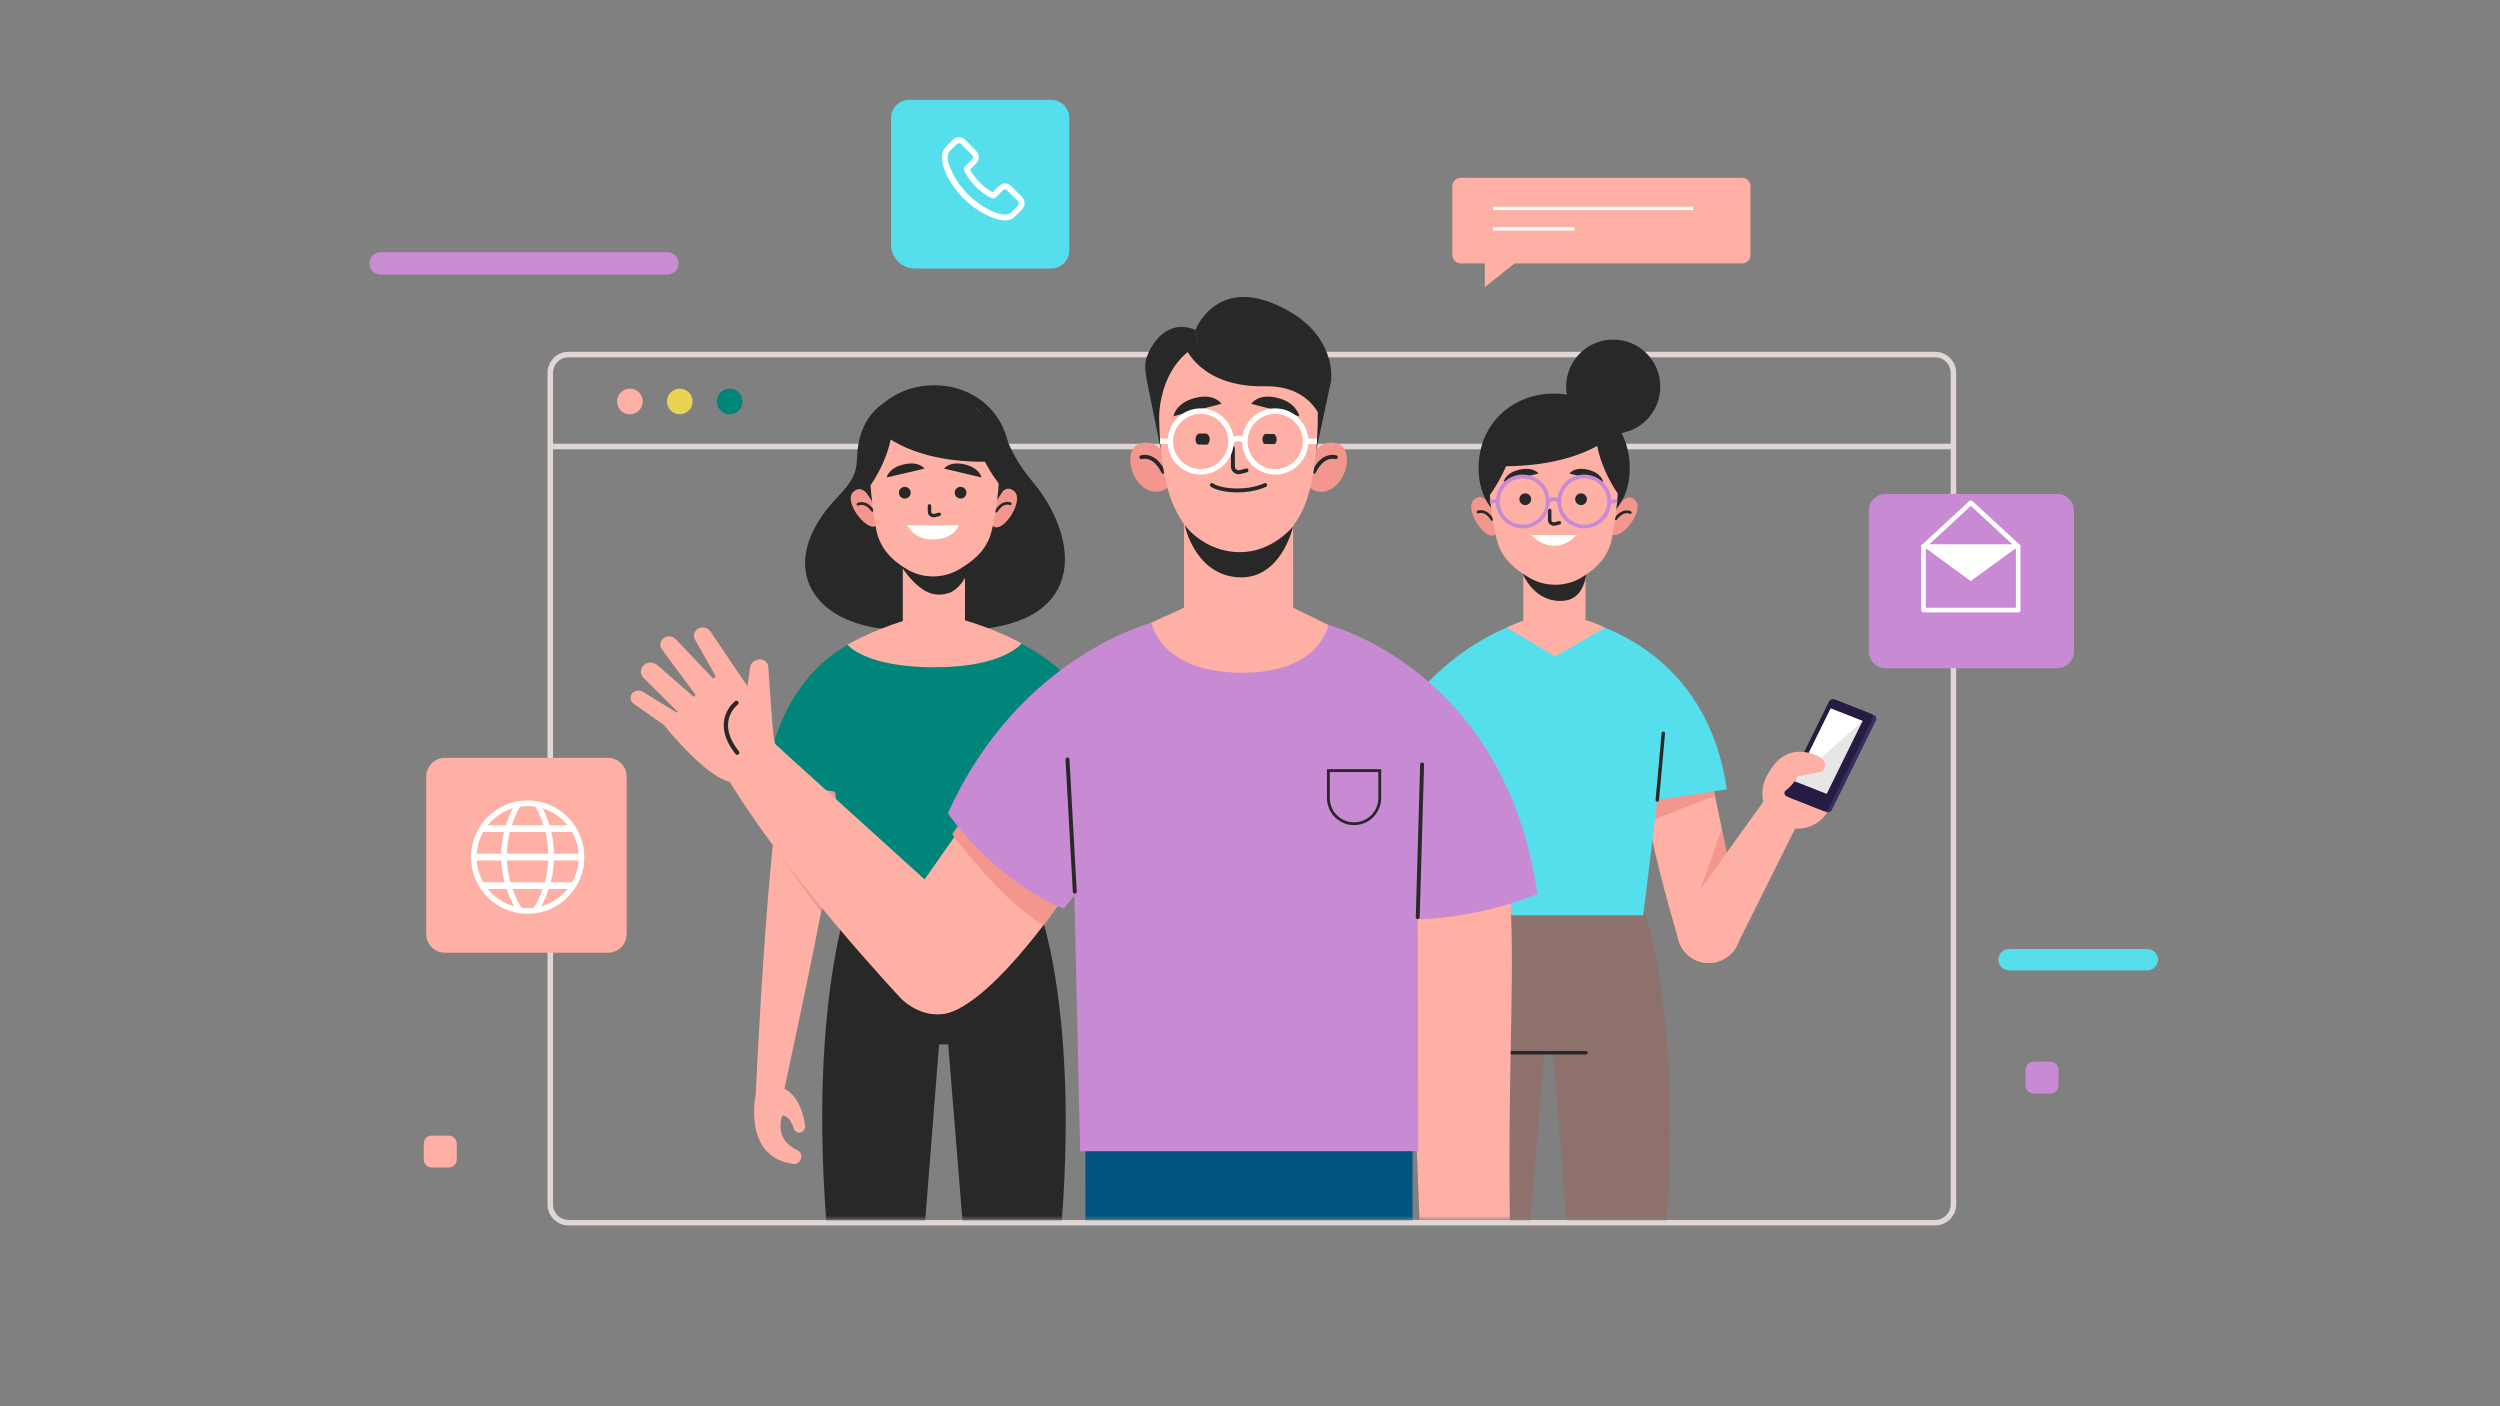 <svg xmlns="http://www.w3.org/2000/svg" viewBox="0 0 1920 1080" width="1920" height="1080" preserveAspectRatio="xMidYMid meet" style="width: 100%; height: 100%; transform: translate3d(0px, 0px, 0px); content-visibility: visible;"><rect x="0" y="0" width="1920" height="1080" fill="#808080" stroke="none"/><defs><clipPath id="__lottie_element_2"><rect width="1920" height="1080" x="0" y="0"/></clipPath><clipPath id="__lottie_element_4"><path d="M0,0 L750,0 L750,500 L0,500z"/></clipPath><mask id="__lottie_element_10" mask-type="alpha"><g transform="matrix(1,0,0,1,375,245.563)" opacity="1" style="display: block;"><g opacity="1" transform="matrix(1,0,0,1,2,-9)"><path fill="rgb(255,177,165)" fill-opacity="1" d=" M255,-197 C255,-197 255,197 255,197 C255,197 -255,197 -255,197 C-255,197 -255,-197 -255,-197 C-255,-197 255,-197 255,-197z"/></g></g></mask><clipPath id="__lottie_element_14"><path d="M0,0 L750,0 L750,500 L0,500z"/></clipPath><clipPath id="__lottie_element_18"><path fill="#ffffff" clip-rule="nonzero" d=" M-2.683,-5.737 C-2.683,-5.737 -2.626,0.988 -2.626,0.988 C-2.626,0.988 7.772,1.101 7.772,1.101 C7.772,1.101 7.828,-4.885 7.828,-4.885 C7.828,-4.885 -2.683,-5.737 -2.683,-5.737" fill-opacity="1"/><path fill="#ffffff" clip-rule="nonzero" d=" M-4.217,4.176 C-4.217,4.176 -2.626,9.49 -2.626,9.49 C-2.626,9.49 7.772,9.604 7.772,9.604 C7.772,9.604 9.192,4.404 9.192,4.404 C9.192,4.404 -4.217,4.176 -4.217,4.176" fill-opacity="1"/></clipPath><clipPath id="__lottie_element_24"><path fill="#ffffff" clip-rule="nonzero" d=" M-4.258,-7.328 C-4.258,-7.328 -3.633,0.897 -3.633,0.897 C-3.633,0.897 9.833,0.897 9.833,0.897 C9.833,0.897 10.173,-7.158 10.173,-7.158 C10.173,-7.158 -4.258,-7.328 -4.258,-7.328" fill-opacity="1"/><path fill="#ffffff" clip-rule="nonzero" d=" M-4.258,4.399 C-4.258,4.399 -3.633,11.422 -3.633,11.422 C-3.633,11.422 9.833,11.422 9.833,11.422 C9.833,11.422 10.173,4.569 10.173,4.569 C10.173,4.569 -4.258,4.399 -4.258,4.399" fill-opacity="1"/></clipPath><clipPath id="__lottie_element_54"><path fill="#ffffff" clip-rule="nonzero" d=" M-1.745,-5.664 C-1.745,-5.664 -1.859,-1.005 -1.859,-1.005 C-1.859,-1.005 6.323,-0.892 6.323,-0.892 C6.323,-0.892 5.698,-4.699 5.698,-4.699 C5.698,-4.699 -1.745,-5.664 -1.745,-5.664" fill-opacity="1"/><path fill="#ffffff" clip-rule="nonzero" d=" M-3.336,5.301 C-3.336,5.301 -1.518,9.222 -1.518,9.222 C-1.518,9.222 6.664,9.336 6.664,9.336 C6.664,9.336 8.085,5.301 8.085,5.301 C8.085,5.301 -3.336,5.301 -3.336,5.301" fill-opacity="1"/></clipPath><clipPath id="__lottie_element_60"><path fill="#ffffff" clip-rule="nonzero" d=" M-1.596,-3.903 C-1.596,-3.903 -1.71,-1.147 -1.71,-1.147 C-1.71,-1.147 6.643,-1.119 6.643,-1.119 C6.643,-1.119 6.131,-3.022 6.131,-3.022 C6.131,-3.022 -1.596,-3.903 -1.596,-3.903" fill-opacity="1"/><path fill="#ffffff" clip-rule="nonzero" d=" M-2.903,5.358 C-2.903,5.358 -1.482,7.943 -1.482,7.943 C-1.482,7.943 6.87,7.972 6.87,7.972 C6.87,7.972 7.268,5.358 7.268,5.358 C7.268,5.358 -2.903,5.358 -2.903,5.358" fill-opacity="1"/></clipPath><clipPath id="__lottie_element_93"><path fill="#ffffff" clip-rule="nonzero" d=" M-1.745,-5.664 C-1.745,-5.664 -1.859,-1.005 -1.859,-1.005 C-1.859,-1.005 6.323,-0.892 6.323,-0.892 C6.323,-0.892 5.698,-4.699 5.698,-4.699 C5.698,-4.699 -1.745,-5.664 -1.745,-5.664" fill-opacity="1"/><path fill="#ffffff" clip-rule="nonzero" d=" M-3.336,5.301 C-3.336,5.301 -1.518,9.222 -1.518,9.222 C-1.518,9.222 6.664,9.336 6.664,9.336 C6.664,9.336 8.085,5.301 8.085,5.301 C8.085,5.301 -3.336,5.301 -3.336,5.301" fill-opacity="1"/></clipPath><clipPath id="__lottie_element_99"><path fill="#ffffff" clip-rule="nonzero" d=" M-1.596,-3.903 C-1.596,-3.903 -1.71,-1.147 -1.71,-1.147 C-1.71,-1.147 6.643,-1.119 6.643,-1.119 C6.643,-1.119 6.131,-3.022 6.131,-3.022 C6.131,-3.022 -1.596,-3.903 -1.596,-3.903" fill-opacity="1"/><path fill="#ffffff" clip-rule="nonzero" d=" M-2.903,5.358 C-2.903,5.358 -1.482,7.943 -1.482,7.943 C-1.482,7.943 6.87,7.972 6.87,7.972 C6.87,7.972 7.268,5.358 7.268,5.358 C7.268,5.358 -2.903,5.358 -2.903,5.358" fill-opacity="1"/></clipPath><mask id="__lottie_element_125" mask-type="alpha"><g transform="matrix(1,0,0,1,93.764,280.634)" opacity="1" style="display: block;"><path fill="rgb(255,0,0)" fill-opacity="1" d=" M43.33,24.17 C43.33,34.75 34.75,43.33 24.17,43.33 C13.58,43.33 5,34.75 5,24.17 C5,13.58 13.58,5 24.17,5 C34.75,5 43.33,13.58 43.33,24.17z"/><g opacity="1" transform="matrix(1,0,0,1,24.167,24.167)"/></g></mask><mask id="__lottie_element_131" mask-type="alpha"><g transform="matrix(1,0,0,1,93.764,280.634)" opacity="1" style="display: block;"><path fill="rgb(255,0,0)" fill-opacity="1" d=" M43.33,24.17 C43.33,34.75 34.75,43.33 24.17,43.33 C13.58,43.33 5,34.75 5,24.17 C5,13.58 13.58,5 24.17,5 C34.75,5 43.33,13.58 43.33,24.17z"/><g opacity="1" transform="matrix(1,0,0,1,24.167,24.167)"/></g></mask></defs><g clip-path="url(#__lottie_element_2)"><g clip-path="url(#__lottie_element_4)" transform="matrix(2.158,0,0,2.158,150.75,0.5)" opacity="1" style="display: block;"><g transform="matrix(1,0,0,1,51.189,121.024)" opacity="1" style="display: block;"><g opacity="1" transform="matrix(1,0,0,1,0,0)"><path stroke-linecap="butt" stroke-linejoin="miter" fill-opacity="0" stroke-miterlimit="10" stroke="rgb(222,215,212)" stroke-opacity="1" stroke-width="1.968" d=" M74.787,37.655 C74.787,37.655 574.156,37.655 574.156,37.655"/></g><g opacity="1" transform="matrix(1,0,0,1,324.471,159.402)"><path stroke-linecap="butt" stroke-linejoin="miter" fill-opacity="0" stroke-miterlimit="10" stroke="rgb(222,215,212)" stroke-opacity="1" stroke-width="1.968" d=" M243.164,154.482 C243.164,154.482 -243.162,154.482 -243.162,154.482 C-246.764,154.482 -249.684,151.562 -249.684,147.961 C-249.684,147.961 -249.684,-147.962 -249.684,-147.962 C-249.684,-151.563 -246.764,-154.482 -243.162,-154.482 C-243.162,-154.482 243.164,-154.482 243.164,-154.482 C246.766,-154.482 249.685,-151.563 249.685,-147.962 C249.685,-147.962 249.685,147.961 249.685,147.961 C249.685,151.562 246.766,154.482 243.164,154.482z"/></g><g opacity="1" transform="matrix(1,0,0,1,103.13,21.621)"><path fill="rgb(255,176,164)" fill-opacity="1" d=" M4.568,0 C4.568,2.522 2.523,4.568 0,4.568 C-2.523,4.568 -4.568,2.522 -4.568,0 C-4.568,-2.523 -2.523,-4.568 0,-4.568 C2.523,-4.568 4.568,-2.523 4.568,0z"/></g><g opacity="1" transform="matrix(1,0,0,1,120.882,21.621)"><path fill="rgb(234,210,83)" fill-opacity="1" d=" M4.568,0 C4.568,2.522 2.523,4.568 0,4.568 C-2.523,4.568 -4.568,2.522 -4.568,0 C-4.568,-2.523 -2.523,-4.568 0,-4.568 C2.523,-4.568 4.568,-2.523 4.568,0z"/></g><g opacity="1" transform="matrix(1,0,0,1,138.635,21.621)"><path fill="rgb(0,133,122)" fill-opacity="1" d=" M4.568,0 C4.568,2.522 2.523,4.568 0,4.568 C-2.523,4.568 -4.568,2.522 -4.568,0 C-4.568,-2.523 -2.523,-4.568 0,-4.568 C2.523,-4.568 4.568,-2.523 4.568,0z"/></g></g><g transform="matrix(1,0,0,1,594.958,175.3)" opacity="1" style="display: block;"><g opacity="1" transform="matrix(1,0,0,1,36.771,31.267)"><path fill="rgb(200,138,210)" fill-opacity="1" d=" M-30.5,31.017 C-30.5,31.017 30.498,31.017 30.498,31.017 C33.824,31.017 36.521,28.321 36.521,24.996 C36.521,24.996 36.521,-24.996 36.521,-24.996 C36.521,-28.321 33.824,-31.017 30.498,-31.017 C30.498,-31.017 -30.5,-31.017 -30.5,-31.017 C-33.825,-31.017 -36.521,-28.321 -36.521,-24.996 C-36.521,-24.996 -36.521,24.996 -36.521,24.996 C-36.521,28.321 -33.825,31.017 -30.5,31.017z"/></g></g><g transform="matrix(1,0,0,1,610.566,190.159)" opacity="1" style="display: block;"><g opacity="1" transform="matrix(1,0,0,1,20.971,15.42)"><path stroke-linecap="round" stroke-linejoin="round" fill-opacity="0" stroke="rgb(255,255,255)" stroke-opacity="1" stroke-width="1.647" d=" M16.854,11.302 C16.854,11.302 -11.698,11.302 -11.698,11.302 C-11.698,11.302 -16.854,11.302 -16.854,11.302 C-16.854,11.302 -16.854,-11.302 -16.854,-11.302 C-16.854,-11.302 16.854,-11.302 16.854,-11.302 C16.854,-11.302 16.854,-5.651 16.854,-5.651 C16.854,-5.651 16.854,11.302 16.854,11.302z"/></g><g opacity="1" transform="matrix(1,0,0,1,20.971,10.759)"><path fill="rgb(255,255,255)" fill-opacity="1" d=" M-16.853,-6.641 C-16.853,-6.641 -0.05,5.641 -0.05,5.641 C-0.05,5.641 16.853,-6.641 16.853,-6.641"/></g><g opacity="1" transform="matrix(1,0,0,1,20.971,10.759)"><path stroke-linecap="round" stroke-linejoin="round" fill-opacity="0" stroke="rgb(255,255,255)" stroke-opacity="1" stroke-width="1.647" d=" M-16.853,-6.641 C-16.853,-6.641 -0.001,-22.234 -0.001,-22.234 C-0.001,-22.234 16.853,-6.641 16.853,-6.641"/></g></g><g transform="matrix(1,0,0,1,81.582,269.235)" opacity="1" style="display: block;"><g opacity="1" transform="matrix(1,0,0,1,35.914,34.919)"><path fill="rgb(255,176,164)" fill-opacity="1" d=" M29.024,34.669 C29.024,34.669 -29.025,34.669 -29.025,34.669 C-32.692,34.669 -35.664,31.696 -35.664,28.029 C-35.664,28.029 -35.664,-28.031 -35.664,-28.031 C-35.664,-31.698 -32.692,-34.669 -29.025,-34.669 C-29.025,-34.669 29.024,-34.669 29.024,-34.669 C32.691,-34.669 35.664,-31.698 35.664,-28.031 C35.664,-28.031 35.664,28.029 35.664,28.029 C35.664,31.696 32.691,34.669 29.024,34.669z"/></g></g><g transform="matrix(1,0,0,1,93.764,280.634)" opacity="1" style="display: block;"><g opacity="1" transform="matrix(1,0,0,1,24.167,24.167)"><path stroke-linecap="butt" stroke-linejoin="miter" fill-opacity="0" stroke-miterlimit="10" stroke="rgb(255,255,255)" stroke-opacity="1" stroke-width="2" d=" M19.167,-0.001 C19.167,10.585 10.586,19.167 0,19.167 C-10.586,19.167 -19.167,10.585 -19.167,-0.001 C-19.167,-10.586 -10.586,-19.167 0,-19.167 C10.586,-19.167 19.167,-10.586 19.167,-0.001z"/></g><g opacity="1" transform="matrix(1,0,0,1,0,0)"><path stroke-linecap="butt" stroke-linejoin="miter" fill-opacity="0" stroke-miterlimit="10" stroke="rgb(255,255,255)" stroke-opacity="1" stroke-width="2.4" d=" M7.983,14.009 C7.983,14.009 40.424,14.009 40.424,14.009"/></g><g opacity="1" transform="matrix(1,0,0,1,0,0)"><path stroke-linecap="butt" stroke-linejoin="miter" fill-opacity="0" stroke-miterlimit="10" stroke="rgb(255,255,255)" stroke-opacity="1" stroke-width="2.4" d=" M5,24.167 C5,24.167 43.142,24.167 43.142,24.167"/></g><g opacity="1" transform="matrix(1,0,0,1,0,0)"><path stroke-linecap="butt" stroke-linejoin="miter" fill-opacity="0" stroke-miterlimit="10" stroke="rgb(255,255,255)" stroke-opacity="1" stroke-width="2.4" d=" M7.912,34.326 C7.912,34.326 40.42,34.326 40.42,34.326"/></g></g><g mask="url(#__lottie_element_131)" style="display: block;"><g transform="matrix(1,0,0,1,131.036,280.919)" opacity="1"><g opacity="1" transform="matrix(1,0,0,1,180,0)"><g opacity="1" transform="matrix(1,0,0,1,9.58,24.025)"><path stroke-linecap="butt" stroke-linejoin="miter" fill-opacity="0" stroke-miterlimit="10" stroke="rgb(255,255,255)" stroke-opacity="1" stroke-width="2" d=" M4.013,-19.025 C-1.139,-10.301 -4.58,3.735 4.58,19.025"/></g></g><g opacity="1" transform="matrix(1,0,0,1,150,0)"><g opacity="1" transform="matrix(1,0,0,1,9.58,24.025)"><path stroke-linecap="butt" stroke-linejoin="miter" fill-opacity="0" stroke-miterlimit="10" stroke="rgb(255,255,255)" stroke-opacity="1" stroke-width="2" d=" M4.013,-19.025 C-1.139,-10.301 -4.58,3.735 4.58,19.025"/></g></g><g opacity="1" transform="matrix(1,0,0,1,120,0)"><g opacity="1" transform="matrix(1,0,0,1,9.58,24.025)"><path stroke-linecap="butt" stroke-linejoin="miter" fill-opacity="0" stroke-miterlimit="10" stroke="rgb(255,255,255)" stroke-opacity="1" stroke-width="2" d=" M4.013,-19.025 C-1.139,-10.301 -4.58,3.735 4.58,19.025"/></g></g><g opacity="1" transform="matrix(1,0,0,1,90,0)"><g opacity="1" transform="matrix(1,0,0,1,9.58,24.025)"><path stroke-linecap="butt" stroke-linejoin="miter" fill-opacity="0" stroke-miterlimit="10" stroke="rgb(255,255,255)" stroke-opacity="1" stroke-width="2" d=" M4.013,-19.025 C-1.139,-10.301 -4.58,3.735 4.58,19.025"/></g></g><g opacity="1" transform="matrix(1,0,0,1,60,0)"><g opacity="1" transform="matrix(1,0,0,1,9.58,24.025)"><path stroke-linecap="butt" stroke-linejoin="miter" fill-opacity="0" stroke-miterlimit="10" stroke="rgb(255,255,255)" stroke-opacity="1" stroke-width="2" d=" M4.013,-19.025 C-1.139,-10.301 -4.58,3.735 4.58,19.025"/></g></g><g opacity="1" transform="matrix(1,0,0,1,30,0)"><g opacity="1" transform="matrix(1,0,0,1,9.58,24.025)"><path stroke-linecap="butt" stroke-linejoin="miter" fill-opacity="0" stroke-miterlimit="10" stroke="rgb(255,255,255)" stroke-opacity="1" stroke-width="2" d=" M4.013,-19.025 C-1.139,-10.301 -4.58,3.735 4.58,19.025"/></g></g><g opacity="1" transform="matrix(1,0,0,1,0,0)"><g opacity="1" transform="matrix(1,0,0,1,9.58,24.025)"><path stroke-linecap="butt" stroke-linejoin="miter" fill-opacity="0" stroke-miterlimit="10" stroke="rgb(255,255,255)" stroke-opacity="1" stroke-width="2" d=" M4.013,-19.025 C-1.139,-10.301 -4.58,3.735 4.58,19.025"/></g></g><g opacity="1" transform="matrix(1,0,0,1,0,0)"><g opacity="1" transform="matrix(1,0,0,1,9.58,24.025)"><path stroke-linecap="butt" stroke-linejoin="miter" fill-opacity="0" stroke-miterlimit="10" stroke="rgb(255,255,255)" stroke-opacity="1" stroke-width="2" d=" M4.013,-19.025 C-1.139,-10.301 -4.58,3.735 4.58,19.025"/></g></g><g opacity="1" transform="matrix(1,0,0,1,-30,0)"><g opacity="1" transform="matrix(1,0,0,1,9.58,24.025)"><path stroke-linecap="butt" stroke-linejoin="miter" fill-opacity="0" stroke-miterlimit="10" stroke="rgb(255,255,255)" stroke-opacity="1" stroke-width="2" d=" M4.013,-19.025 C-1.139,-10.301 -4.58,3.735 4.58,19.025"/></g></g><g opacity="1" transform="matrix(1,0,0,1,-60,0)"><g opacity="1" transform="matrix(1,0,0,1,9.58,24.025)"><path stroke-linecap="butt" stroke-linejoin="miter" fill-opacity="0" stroke-miterlimit="10" stroke="rgb(255,255,255)" stroke-opacity="1" stroke-width="2" d=" M4.013,-19.025 C-1.139,-10.301 -4.58,3.735 4.58,19.025"/></g></g></g></g><g mask="url(#__lottie_element_125)" style="display: block;"><g transform="matrix(1,0,0,0.99,145.896,281.155)" opacity="1"><g opacity="1" transform="matrix(1,0,0,1,180,0)"><g opacity="1" transform="matrix(1,0,0,1,9.034,23.91)"><path stroke-linecap="butt" stroke-linejoin="miter" fill-opacity="0" stroke-miterlimit="10" stroke="rgb(255,255,255)" stroke-opacity="1" stroke-width="2" d=" M-3.51,-18.911 C2.159,-9.062 4.033,5.457 -4.034,18.911"/></g></g><g opacity="1" transform="matrix(1,0,0,1,150,0)"><g opacity="1" transform="matrix(1,0,0,1,9.034,23.91)"><path stroke-linecap="butt" stroke-linejoin="miter" fill-opacity="0" stroke-miterlimit="10" stroke="rgb(255,255,255)" stroke-opacity="1" stroke-width="2" d=" M-3.51,-18.911 C2.159,-9.062 4.033,5.457 -4.034,18.911"/></g></g><g opacity="1" transform="matrix(1,0,0,1,120,0)"><g opacity="1" transform="matrix(1,0,0,1,9.034,23.91)"><path stroke-linecap="butt" stroke-linejoin="miter" fill-opacity="0" stroke-miterlimit="10" stroke="rgb(255,255,255)" stroke-opacity="1" stroke-width="2" d=" M-3.51,-18.911 C2.159,-9.062 4.033,5.457 -4.034,18.911"/></g></g><g opacity="1" transform="matrix(1,0,0,1,90,0)"><g opacity="1" transform="matrix(1,0,0,1,9.034,23.91)"><path stroke-linecap="butt" stroke-linejoin="miter" fill-opacity="0" stroke-miterlimit="10" stroke="rgb(255,255,255)" stroke-opacity="1" stroke-width="2" d=" M-3.51,-18.911 C2.159,-9.062 4.033,5.457 -4.034,18.911"/></g></g><g opacity="1" transform="matrix(1,0,0,1,60,0)"><g opacity="1" transform="matrix(1,0,0,1,9.034,23.91)"><path stroke-linecap="butt" stroke-linejoin="miter" fill-opacity="0" stroke-miterlimit="10" stroke="rgb(255,255,255)" stroke-opacity="1" stroke-width="2" d=" M-3.51,-18.911 C2.159,-9.062 4.033,5.457 -4.034,18.911"/></g></g><g opacity="1" transform="matrix(1,0,0,1,30,0)"><g opacity="1" transform="matrix(1,0,0,1,9.034,23.91)"><path stroke-linecap="butt" stroke-linejoin="miter" fill-opacity="0" stroke-miterlimit="10" stroke="rgb(255,255,255)" stroke-opacity="1" stroke-width="2" d=" M-3.51,-18.911 C2.159,-9.062 4.033,5.457 -4.034,18.911"/></g></g><g opacity="1" transform="matrix(1,0,0,1,0,0)"><g opacity="1" transform="matrix(1,0,0,1,9.034,23.91)"><path stroke-linecap="butt" stroke-linejoin="miter" fill-opacity="0" stroke-miterlimit="10" stroke="rgb(255,255,255)" stroke-opacity="1" stroke-width="2" d=" M-3.51,-18.911 C2.159,-9.062 4.033,5.457 -4.034,18.911"/></g></g><g opacity="1" transform="matrix(1,0,0,1,0,0)"><g opacity="1" transform="matrix(1,0,0,1,9.034,23.91)"><path stroke-linecap="butt" stroke-linejoin="miter" fill-opacity="0" stroke-miterlimit="10" stroke="rgb(255,255,255)" stroke-opacity="1" stroke-width="2" d=" M-3.51,-18.911 C2.159,-9.062 4.033,5.457 -4.034,18.911"/></g></g><g opacity="1" transform="matrix(1,0,0,1,-30,0)"><g opacity="1" transform="matrix(1,0,0,1,9.034,23.91)"><path stroke-linecap="butt" stroke-linejoin="miter" fill-opacity="0" stroke-miterlimit="10" stroke="rgb(255,255,255)" stroke-opacity="1" stroke-width="2" d=" M-3.51,-18.911 C2.159,-9.062 4.033,5.457 -4.034,18.911"/></g></g><g opacity="1" transform="matrix(1,0,0,1,-60,0)"><g opacity="1" transform="matrix(1,0,0,1,9.034,23.91)"><path stroke-linecap="butt" stroke-linejoin="miter" fill-opacity="0" stroke-miterlimit="10" stroke="rgb(255,255,255)" stroke-opacity="1" stroke-width="2" d=" M-3.51,-18.911 C2.159,-9.062 4.033,5.457 -4.034,18.911"/></g></g></g></g><g transform="matrix(1,0,0,1,641.092,337.28)" opacity="1" style="display: block;"><g opacity="1" transform="matrix(1,0,0,1,28.65,4.043)"><path fill="rgb(85,223,236)" fill-opacity="1" d=" M24.608,3.793 C24.608,3.793 -24.607,3.793 -24.607,3.793 C-26.702,3.793 -28.401,2.095 -28.401,0 C-28.401,-2.095 -26.702,-3.793 -24.607,-3.793 C-24.607,-3.793 24.608,-3.793 24.608,-3.793 C26.703,-3.793 28.401,-2.095 28.401,0 C28.401,2.095 26.703,3.793 24.608,3.793z"/></g></g><g transform="matrix(1,0,0,1,650.756,377.377)" opacity="1" style="display: block;"><g opacity="1" transform="matrix(1,0,0,1,6.118,5.933)"><path fill="rgb(200,138,210)" fill-opacity="1" d=" M3.007,5.684 C3.007,5.684 -3.007,5.684 -3.007,5.684 C-4.587,5.684 -5.868,4.402 -5.868,2.822 C-5.868,2.822 -5.868,-2.824 -5.868,-2.824 C-5.868,-4.404 -4.587,-5.684 -3.007,-5.684 C-3.007,-5.684 3.007,-5.684 3.007,-5.684 C4.587,-5.684 5.868,-4.404 5.868,-2.824 C5.868,-2.824 5.868,2.822 5.868,2.822 C5.868,4.402 4.587,5.684 3.007,5.684z"/></g></g><g transform="matrix(1,0,0,1,80.708,403.654)" opacity="1" style="display: block;"><g opacity="1" transform="matrix(1,0,0,1,6.118,5.934)"><path fill="rgb(255,176,164)" fill-opacity="1" d=" M3.007,5.684 C3.007,5.684 -3.007,5.684 -3.007,5.684 C-4.587,5.684 -5.868,4.403 -5.868,2.823 C-5.868,2.823 -5.868,-2.823 -5.868,-2.823 C-5.868,-4.403 -4.587,-5.684 -3.007,-5.684 C-3.007,-5.684 3.007,-5.684 3.007,-5.684 C4.587,-5.684 5.868,-4.403 5.868,-2.823 C5.868,-2.823 5.868,2.823 5.868,2.823 C5.868,4.403 4.587,5.684 3.007,5.684z"/></g></g><g transform="matrix(1,0,0,1,446.762,62.805)" opacity="1" style="display: block;"><g opacity="1" transform="matrix(1,0,0,1,53.304,15.479)"><path fill="rgb(255,176,164)" fill-opacity="1" d=" M50.042,15.229 C50.042,15.229 -50.041,15.229 -50.041,15.229 C-51.705,15.229 -53.054,13.88 -53.054,12.217 C-53.054,12.217 -53.054,-12.219 -53.054,-12.219 C-53.054,-13.882 -51.705,-15.229 -50.041,-15.229 C-50.041,-15.229 50.042,-15.229 50.042,-15.229 C51.706,-15.229 53.054,-13.882 53.054,-12.219 C53.054,-12.219 53.054,12.217 53.054,12.217 C53.054,13.88 51.706,15.229 50.042,15.229z"/></g><g opacity="1" transform="matrix(1,0,0,1,0,0)"><path stroke-linecap="butt" stroke-linejoin="miter" fill-opacity="0" stroke-miterlimit="10" stroke="rgb(255,255,255)" stroke-opacity="1" stroke-width="1.18" d=" M14.703,11.103 C14.703,11.103 85.881,11.103 85.881,11.103"/></g><g opacity="1" transform="matrix(1,0,0,1,0,0)"><path stroke-linecap="butt" stroke-linejoin="miter" fill-opacity="0" stroke-miterlimit="10" stroke="rgb(255,255,255)" stroke-opacity="1" stroke-width="1.18" d=" M14.703,18.408 C14.703,18.408 43.694,18.408 43.694,18.408"/></g><g opacity="1" transform="matrix(1,0,0,1,19.273,33.199)"><path fill="rgb(255,176,164)" fill-opacity="1" d=" M-7.465,-5.936 C-7.465,-5.936 -7.465,5.936 -7.465,5.936 C-7.465,5.936 7.465,-5.936 7.465,-5.936 C7.465,-5.936 -7.465,-5.936 -7.465,-5.936z"/></g></g><g transform="matrix(1,0,0,1,246.997,35.054)" opacity="1" style="display: block;"><g opacity="1" transform="matrix(1,0,0,1,31.963,30.261)"><path fill="rgb(85,223,236)" fill-opacity="1" d=" M25.255,30.011 C25.255,30.011 -23.194,30.011 -23.194,30.011 C-27.9,30.011 -31.714,26.196 -31.714,21.49 C-31.714,21.49 -31.714,-23.552 -31.714,-23.552 C-31.714,-27.119 -28.822,-30.011 -25.255,-30.011 C-25.255,-30.011 25.255,-30.011 25.255,-30.011 C28.822,-30.011 31.714,-27.119 31.714,-23.552 C31.714,-23.552 31.714,23.551 31.714,23.551 C31.714,27.119 28.822,30.011 25.255,30.011z"/></g></g><g transform="matrix(1,0,0,1,265.007,48.35)" opacity="1" style="display: block;"><g opacity="1" transform="matrix(1,0,0,1,15.18,15.051)"><path fill="rgb(255,255,255)" fill-opacity="1" d=" M13.575,6.353 C13.575,6.353 9.964,2.742 9.964,2.742 C9.319,2.032 8.481,1.645 7.643,1.645 C6.804,1.645 5.966,2.031 5.321,2.676 C5.321,2.676 3.256,4.741 3.256,4.741 C3.256,4.741 2.869,4.547 2.869,4.547 C2.612,4.418 2.419,4.354 2.225,4.225 C0.29,2.999 -1.451,1.387 -3.128,-0.677 C-3.902,-1.644 -4.482,-2.547 -4.804,-3.321 C-4.289,-3.772 -3.837,-4.289 -3.386,-4.74 C-3.192,-4.933 -2.999,-5.127 -2.805,-5.32 C-2.096,-6.03 -1.709,-6.868 -1.709,-7.707 C-1.709,-8.545 -2.096,-9.383 -2.805,-10.093 C-2.805,-10.093 -4.611,-11.899 -4.611,-11.899 C-4.804,-12.092 -4.998,-12.287 -5.192,-12.544 C-5.578,-12.932 -6.03,-13.382 -6.417,-13.769 C-7.062,-14.414 -7.9,-14.801 -8.739,-14.801 C-9.577,-14.801 -10.352,-14.479 -11.061,-13.769 C-11.061,-13.769 -13.318,-11.512 -13.318,-11.512 C-14.156,-10.673 -14.672,-9.577 -14.801,-8.352 C-14.93,-6.417 -14.414,-4.611 -13.963,-3.45 C-12.931,-0.483 -11.32,2.161 -8.933,4.999 C-6.031,8.417 -2.613,11.126 1.386,13.061 C2.869,13.77 4.934,14.607 7.192,14.801 C7.192,14.801 7.643,14.801 7.643,14.801 C9.191,14.801 10.48,14.222 11.511,13.125 C11.511,13.125 11.576,13.061 11.576,13.061 C11.899,12.674 12.286,12.287 12.738,11.9 C12.996,11.642 13.317,11.319 13.575,11.061 C14.93,9.643 14.93,7.707 13.575,6.353z M12.093,9.706 C11.835,9.964 11.576,10.223 11.318,10.481 C10.866,10.868 10.48,11.319 10.028,11.77 C9.383,12.415 8.674,12.738 7.706,12.738 C7.706,12.738 7.385,12.738 7.385,12.738 C5.45,12.609 3.644,11.834 2.354,11.189 C-1.322,9.383 -4.548,6.869 -7.256,3.645 C-9.449,1 -10.931,-1.516 -11.964,-4.16 C-12.608,-5.708 -12.867,-6.933 -12.738,-8.158 C-12.674,-8.867 -12.415,-9.512 -11.834,-10.028 C-11.834,-10.028 -9.641,-12.221 -9.641,-12.221 C-9.448,-12.415 -9.126,-12.673 -8.739,-12.673 C-8.352,-12.673 -8.095,-12.479 -7.837,-12.221 C-7.45,-11.834 -7.062,-11.448 -6.675,-11.061 C-6.481,-10.868 -6.289,-10.609 -6.031,-10.416 C-6.031,-10.416 -4.225,-8.609 -4.225,-8.609 C-4.032,-8.416 -3.774,-8.029 -3.774,-7.707 C-3.774,-7.32 -4.032,-6.997 -4.225,-6.804 C-4.225,-6.804 -4.804,-6.223 -4.804,-6.223 C-5.385,-5.643 -5.901,-5.127 -6.417,-4.611 C-6.417,-4.611 -6.481,-4.546 -6.481,-4.546 C-7.126,-3.901 -6.998,-3.321 -6.869,-2.934 C-6.869,-2.934 -6.869,-2.87 -6.869,-2.87 C-6.418,-1.709 -5.707,-0.677 -4.74,0.613 C-2.934,2.871 -1,4.611 1.128,5.965 C1.386,6.159 1.709,6.289 1.968,6.417 C2.225,6.547 2.419,6.611 2.613,6.74 C2.613,6.74 2.676,6.805 2.676,6.805 C3.321,7.127 3.966,6.998 4.482,6.482 C4.482,6.482 6.739,4.225 6.739,4.225 C6.932,4.031 7.256,3.773 7.643,3.773 C7.965,3.773 8.287,4.031 8.48,4.225 C8.48,4.225 12.093,7.836 12.093,7.836 C12.674,8.417 12.674,9.061 12.093,9.706z"/></g></g><g mask="url(#__lottie_element_10)" style="display: block;"><g clip-path="url(#__lottie_element_14)" transform="matrix(1,0,0,1,0,0)" opacity="1"><g transform="matrix(1,0,0,1,194.047,135.535)" opacity="1" style="display: block;"><g opacity="1" transform="matrix(1,0,0,1,72.062,263.852)"><path fill="rgb(40,40,40)" fill-opacity="1" d=" M33.615,-76.842 C33.615,-76.842 2.407,-80.997 2.407,-80.997 C2.407,-80.997 2.692,-84.622 2.692,-84.622 C2.692,-84.622 -33.81,-79.762 -33.81,-79.762 C-33.81,-79.762 -53.732,-26.374 -36.002,84.622 C-36.002,84.622 -10.616,84.622 -10.616,84.622 C-10.616,84.622 -1.766,-27.926 -1.766,-27.926 C-1.766,-27.926 1.479,-27.926 1.479,-27.926 C1.479,-27.926 10.615,84.622 10.615,84.622 C10.615,84.622 36.002,84.622 36.002,84.622 C53.732,-26.374 33.615,-76.842 33.615,-76.842z"/></g><g opacity="1" transform="matrix(1,0,0,1,69.228,46.45)"><path fill="rgb(40,40,40)" fill-opacity="1" d=" M33.96,-11.285 C29.736,-16.254 26.354,-22.051 23.48,-30.186 C20.394,-38.918 10.291,-35.369 10.291,-35.369 C10.291,-35.369 1.872,-46.2 -10.797,-42.427 C-23.466,-38.655 -27.868,-29.639 -28.126,-18.921 C-28.385,-8.203 -36.815,-6.527 -43.307,5.873 C-54.768,27.762 -35.472,46.2 -0.348,41.085 C-0.348,41.085 -0.301,40.744 -0.301,40.744 C3.158,41.795 7.397,42.253 12.572,41.946 C54.768,39.441 50.696,8.404 33.96,-11.285z"/></g><g opacity="1" transform="matrix(1,0,0,1,94.52,45.228)"><path fill="rgb(243,150,142)" fill-opacity="1" d=" M-5.147,6.169 C-1.679,9.315 6.076,-2.617 2.725,-5.967 C-0.626,-9.316 -3.183,-4.061 -3.183,-4.061 C-3.183,-4.061 -4.679,-0.499 -4.679,-0.499 C-4.679,-0.499 -5.807,4.325 -5.807,4.325 C-5.807,4.325 -6.076,5.588 -6.076,5.588 C-6.076,5.588 -5.147,6.169 -5.147,6.169z"/></g><g opacity="1" transform="matrix(1,0,0,1,93.147,44.211)"><path stroke-linecap="round" stroke-linejoin="round" fill-opacity="0" stroke="rgb(40,40,40)" stroke-opacity="1" stroke-width="0.993" d=" M2.479,-0.722 C2.479,-0.722 -0.146,-1.903 -2.479,1.903"/></g><g opacity="1" transform="matrix(1,0,0,1,42.835,45.227)"><path fill="rgb(243,150,142)" fill-opacity="1" d=" M5.526,5.809 C2.336,9.237 -6.401,-1.996 -3.345,-5.617 C-0.289,-9.238 2.702,-4.217 2.702,-4.217 C2.702,-4.217 4.495,-0.795 4.495,-0.795 C4.495,-0.795 6.027,3.916 6.027,3.916 C6.027,3.916 6.401,5.152 6.401,5.152 C6.401,5.152 5.526,5.809 5.526,5.809z"/></g><g opacity="1" transform="matrix(1,0,0,1,44.042,44.083)"><path stroke-linecap="round" stroke-linejoin="round" fill-opacity="0" stroke="rgb(40,40,40)" stroke-opacity="1" stroke-width="0.993" d=" M-2.581,-0.399 C-2.581,-0.399 -0.065,-1.797 2.581,1.798"/></g><g opacity="1" transform="matrix(1,0,0,1,68.56,26.253)"><path fill="rgb(40,40,40)" fill-opacity="1" d=" M26.896,1.627 C26.896,17.421 14.854,24.911 0,24.911 C-14.854,24.911 -26.896,17.421 -26.896,1.627 C-26.896,-14.167 -14.854,-24.911 0,-24.911 C14.854,-24.911 26.896,-14.167 26.896,1.627z"/></g><g opacity="1" transform="matrix(1,0,0,1,68.456,77.45)"><path fill="rgb(255,176,164)" fill-opacity="1" d=" M11.063,14.326 C11.063,14.326 -11.063,14.326 -11.063,14.326 C-11.063,14.326 -11.063,-14.326 -11.063,-14.326 C-11.063,-14.326 11.063,-14.326 11.063,-14.326 C11.063,-14.326 11.063,14.326 11.063,14.326z"/></g><g opacity="1" transform="matrix(1,0,0,1,67.785,68.699)"><path fill="rgb(40,40,40)" fill-opacity="1" d=" M-13.621,-7.362 C-13.621,-7.362 -7.462,4.93 0.115,6.849 C2.139,7.362 4.301,7.186 6.253,6.494 C9.105,5.483 12.721,1.231 13.336,-3.473 C13.336,-3.473 13.621,-6.161 13.621,-6.161 C13.621,-6.161 0.138,1.18 -13.621,-7.362z"/></g><g opacity="1" transform="matrix(1,0,0,1,68.306,37.383)"><path fill="rgb(255,176,164)" fill-opacity="1" d=" M23.495,-8.404 C23.495,1.292 22.124,9.659 20.757,15.597 C19.418,21.411 15.65,25.474 10.326,28.744 C10.326,28.744 9.357,29.34 9.357,29.34 C3.724,32.801 -3.555,32.881 -9.275,29.547 C-15.043,26.183 -19.083,21.749 -20.326,15.511 C-22.587,4.163 -22.833,-8.404 -22.833,-8.404 C-22.833,-8.404 -24.985,-32.881 0,-32.405 C24.984,-31.93 23.495,-8.404 23.495,-8.404z"/></g><g opacity="1" transform="matrix(1,0,0,1,68.622,46.073)"><path stroke-linecap="round" stroke-linejoin="round" fill-opacity="0" stroke="rgb(40,40,40)" stroke-opacity="1" stroke-width="1.23" d=" M-1.731,-1.8 C-1.731,-1.8 -1.731,0.212 -1.731,0.212 C-1.731,0.412 -1.692,0.604 -1.622,0.78 C-1.344,1.47 -0.545,1.8 0.178,1.609 C0.178,1.609 1.731,1.199 1.731,1.199"/></g><g opacity="1" transform="matrix(1,0,0,1,78.743,31.202)"><path fill="rgb(40,40,40)" fill-opacity="1" d=" M-6.646,-0.197 C-6.646,-0.197 6.646,2.95 6.646,2.95 C6.646,2.95 6.042,-0.467 0.604,-1.709 C-4.834,-2.95 -6.646,-0.197 -6.646,-0.197z"/></g><g opacity="1" transform="matrix(1,0,0,1,58.386,31.202)"><path fill="rgb(40,40,40)" fill-opacity="1" d=" M6.732,-0.197 C6.732,-0.197 -6.732,2.95 -6.732,2.95 C-6.732,2.95 -6.121,-0.467 -0.613,-1.709 C4.895,-2.95 6.732,-0.197 6.732,-0.197z"/></g><g opacity="1" transform="matrix(1,0,0,1,68.101,53.689)"><path fill="rgb(255,255,255)" fill-opacity="1" d=" M-9.189,-2.525 C-9.189,-2.525 9.189,-2.525 9.189,-2.525 C9.189,-2.525 7.892,2.525 -0.442,2.525 C-6.789,2.525 -9.189,-2.525 -9.189,-2.525z"/></g><g opacity="1" transform="matrix(1,0,0,1,48.992,23.501)"><path fill="rgb(40,40,40)" fill-opacity="1" d=" M-3.199,13.593 C-3.199,13.593 6.79,0.088 4.486,-13.593 C4.486,-13.593 -2.928,-9.861 -4.859,-0.231 C-6.79,9.399 -3.199,13.593 -3.199,13.593z"/></g><g opacity="1" transform="matrix(1,0,0,1,87.32,22.818)"><path fill="rgb(40,40,40)" fill-opacity="1" d=" M4.497,13.827 C4.497,13.827 -7.107,-0.146 -4.803,-13.827 C-4.803,-13.827 3.246,-9.177 5.177,0.452 C7.107,10.083 4.497,13.827 4.497,13.827z"/></g><g opacity="1" transform="matrix(1,0,0,1,69.909,16.247)"><path fill="rgb(40,40,40)" fill-opacity="1" d=" M-23.277,-0.95 C-23.277,-0.95 -11.816,14.456 23.277,12.053 C23.277,12.053 19.269,-9.917 2.262,-12.112 C2.262,-12.112 -17.375,-14.456 -23.277,-0.95z"/></g><g opacity="1" transform="matrix(1,0,0,1,24.445,190.527)"><path fill="rgb(255,176,164)" fill-opacity="1" d=" M-9.803,64.251 C-10.313,65.054 19.405,-65.054 10.582,-63.087 C9.778,-62.908 -5.676,-61.473 -7.972,-56.803 C-14.63,-43.267 -19.405,63.264 -19.405,63.264 C-19.405,63.264 -9.803,64.251 -9.803,64.251z"/></g><g opacity="1" transform="matrix(1,0,0,1,11.496,264.848)"><path fill="rgb(255,176,164)" fill-opacity="1" d=" M-6.456,-11.057 C-6.456,-11.057 -11.246,11.169 6.862,13.598 C8.055,13.758 9.208,13.053 9.601,11.916 C9.601,11.916 9.653,11.765 9.653,11.765 C10.086,10.509 9.457,9.163 8.244,8.621 C5.292,7.3 0.712,3.965 2.984,-3.609 C2.984,-3.609 5.602,-3.93 7.046,0.953 C7.418,2.209 8.828,2.839 9.998,2.251 C10.796,1.848 11.246,0.99 11.133,0.102 C10.699,-3.318 8.979,-11.549 2.378,-13.758 C2.378,-13.758 -6.456,-11.057 -6.456,-11.057z"/></g><g opacity="1" transform="matrix(1,0,0,1,22.734,167.439)"><path fill="rgb(243,150,142)" fill-opacity="1" d=" M-11.6,-2.453 C-11.6,-2.453 5.523,21.661 5.613,21.194 C5.703,20.729 13.1,-22.286 13.1,-22.286 C13.1,-22.286 -8.553,-24.536 -8.553,-24.536 C-8.553,-24.536 -11.6,-2.453 -11.6,-2.453z"/></g><g opacity="1" transform="matrix(1,0,0,1,64.747,136.862)"><path fill="rgb(0,133,122)" fill-opacity="1" d=" M-6.037,-49.804 C-5.307,-49.808 -48.355,-49.037 -56.223,5.32 C-56.223,5.32 -31.483,9.11 -31.483,9.11 C-31.483,9.11 -26.495,50.147 -26.495,50.147 C-26.495,50.147 42.522,50.147 42.522,50.147 C42.522,50.147 56.223,-25.673 56.223,-25.673 C56.223,-25.673 46.483,-42.1 18.091,-50.147 C18.091,-50.147 -6.037,-49.804 -6.037,-49.804z"/></g><g opacity="1" transform="matrix(1,0,0,1,68.679,92.073)"><path fill="rgb(255,176,164)" fill-opacity="1" d=" M-31.01,1.556 C-31.01,1.556 -24.928,9.632 -0.001,9.632 C24.695,9.632 31.01,1.133 31.01,1.133 C31.01,1.133 16.452,-7.001 -0.441,-9.632 C-0.441,-9.632 -15.525,-6.945 -31.01,1.556z"/></g></g><g transform="matrix(1,0,0,1,249.803,172.777)" opacity="1" style="display: block;"><g opacity="1" transform="matrix(1,0,0,1,2.343,2.338)"><path fill="rgb(40,40,40)" fill-opacity="1" d=" M2.094,0 C2.094,1.153 1.156,2.088 -0.001,2.088 C-1.157,2.088 -2.094,1.153 -2.094,0 C-2.094,-1.153 -1.157,-2.088 -0.001,-2.088 C1.156,-2.088 2.094,-1.153 2.094,0z"/></g></g><g clip-path="url(#__lottie_element_99)" transform="matrix(1.1,0,0,1.1,249.569,172.543)" opacity="1" style="display: block;"><g opacity="1" transform="matrix(1,0,0,1,2.343,2.338)"><path fill="rgb(255,177,165)" fill-opacity="1" d=" M2.094,0 C2.094,1.153 1.156,2.088 -0.001,2.088 C-1.157,2.088 -2.094,1.153 -2.094,0 C-2.094,-1.153 -1.157,-2.088 -0.001,-2.088 C1.156,-2.088 2.094,-1.153 2.094,0z"/></g></g><g transform="matrix(1,0,0,1,269.654,172.777)" opacity="1" style="display: block;"><g opacity="1" transform="matrix(1,0,0,1,2.344,2.338)"><path fill="rgb(40,40,40)" fill-opacity="1" d=" M2.094,0 C2.094,1.153 1.157,2.088 0,2.088 C-1.157,2.088 -2.094,1.153 -2.094,0 C-2.094,-1.153 -1.157,-2.088 0,-2.088 C1.157,-2.088 2.094,-1.153 2.094,0z"/></g></g><g clip-path="url(#__lottie_element_93)" transform="matrix(1.1,0,0,1.1,269.42,172.543)" opacity="1" style="display: block;"><g opacity="1" transform="matrix(1,0,0,1,2.344,2.338)"><path fill="rgb(255,177,165)" fill-opacity="1" d=" M2.094,0 C2.094,1.153 1.157,2.088 0,2.088 C-1.157,2.088 -2.094,1.153 -2.094,0 C-2.094,-1.153 -1.157,-2.088 0,-2.088 C1.157,-2.088 2.094,-1.153 2.094,0z"/></g></g><g transform="matrix(1,0,0,1,509.696,263.617)" opacity="1" style="display: block;"><g opacity="1" transform="matrix(1,0,0,1,20.407,40.421)"><path fill="rgb(255,176,164)" fill-opacity="1" d=" M6.176,-34.698 C3.053,-39.682 -14.489,-39.507 -15.415,-39.615 C-20.157,-40.171 -12.375,-2.433 -2.51,30.553 C-0.619,36.877 6.34,40.171 12.417,37.594 C12.483,37.567 12.548,37.538 12.614,37.511 C17.422,35.474 20.157,30.37 19.19,25.24 C14.498,0.349 9.787,-28.934 6.176,-34.698z"/></g></g><g transform="matrix(1,0,0,1,515.714,275.016)" opacity="1" style="display: block;"><g opacity="1" transform="matrix(1,0,0,1,12.498,8.455)"><path fill="rgb(243,150,142)" fill-opacity="1" d=" M12.248,-0.485 C12.248,-0.485 -10.148,8.206 -10.148,8.206 C-10.148,8.206 -12.248,-2.421 -12.248,-2.421 C-12.248,-2.421 10.943,-8.206 10.943,-8.206 C10.943,-8.206 12.248,-0.485 12.248,-0.485z"/></g></g><g transform="matrix(1,0,0,1,533.83,294.562)" opacity="1" style="display: block;"><g opacity="1" transform="matrix(1,0,0,1,5.555,12.092)"><path fill="rgb(243,150,142)" fill-opacity="1" d=" M6.555,2.218 C6.555,2.218 -5.305,11.842 -4.799,11.187 C-4.294,10.531 3.521,-11.842 3.521,-11.842 C3.521,-11.842 6.555,2.218 6.555,2.218z"/></g></g><g transform="matrix(0.999,-0.034,0.034,0.999,523.593,285.29)" opacity="1" style="display: block;"><g opacity="1" transform="matrix(1,0,0,1,24.245,29.834)"><path fill="rgb(255,176,164)" fill-opacity="1" d=" M10.41,-29.584 C10.41,-29.584 -20.003,9.82 -20.003,9.82 C-23.996,14.993 -22.72,22.474 -17.238,26.032 C-11.766,29.584 -4.427,27.717 -1.319,21.981 C-1.319,21.981 23.996,-24.725 23.996,-24.725 C23.996,-24.725 10.41,-29.584 10.41,-29.584z"/></g></g><g transform="matrix(0.999,-0.034,0.034,0.999,555.095,268.316)" opacity="1" style="display: block;"><g opacity="1" transform="matrix(1,0,0,1,14.317,14.317)"><path fill="rgb(255,176,164)" fill-opacity="1" d=" M-3.856,11.937 C-10.449,9.807 -14.068,2.737 -11.938,-3.856 C-9.808,-10.45 -2.736,-14.067 3.857,-11.938 C10.45,-9.808 14.068,-2.737 11.938,3.856 C9.808,10.45 2.737,14.067 -3.856,11.937z"/></g></g><g transform="matrix(0.999,-0.034,0.034,0.999,563.608,248.776)" opacity="1" style="display: block;"><g opacity="1" transform="matrix(1,0,0,1,17.882,20.837)"><path fill="rgb(55,46,95)" fill-opacity="1" d=" M2.716,-19.726 C2.716,-19.726 15.449,-14.205 15.449,-14.205 C16.157,-13.898 16.416,-13.058 16.026,-12.33 C16.026,-12.33 -0.725,18.962 -0.725,18.962 C-1.116,19.69 -2.007,20.033 -2.715,19.725 C-2.715,19.725 -15.449,14.205 -15.449,14.205 C-16.158,13.897 -16.415,13.057 -16.025,12.329 C-16.025,12.329 0.727,-18.962 0.727,-18.962 C1.117,-19.691 2.008,-20.033 2.716,-19.726z"/></g><g opacity="1" transform="matrix(1,0,0,1,16.666,20.283)"><path fill="rgb(37,27,67)" fill-opacity="1" d=" M2.716,-19.726 C2.716,-19.726 15.449,-14.204 15.449,-14.204 C16.158,-13.897 16.416,-13.057 16.026,-12.329 C16.026,-12.329 -0.726,18.962 -0.726,18.962 C-1.117,19.691 -2.007,20.032 -2.716,19.725 C-2.716,19.725 -15.449,14.204 -15.449,14.204 C-16.158,13.897 -16.416,13.057 -16.025,12.328 C-16.025,12.328 0.727,-18.962 0.727,-18.962 C1.116,-19.691 2.007,-20.033 2.716,-19.726z"/></g><g opacity="1" transform="matrix(1,0,0,1,16.713,18.917)"><path fill="rgb(230,230,230)" fill-opacity="1" d=" M1.232,-15.177 C1.232,-15.177 12.42,-10.326 12.42,-10.326 C12.42,-10.326 -1.232,15.177 -1.232,15.177 C-1.232,15.177 -12.42,10.326 -12.42,10.326 C-12.42,10.326 1.232,-15.177 1.232,-15.177z"/></g><g opacity="1" transform="matrix(1,0,0,1,16.713,16.491)"><path fill="rgb(255,255,255)" fill-opacity="1" d=" M12.421,-7.9 C12.421,-7.9 -12.421,12.751 -12.421,12.751 C-12.421,12.751 1.232,-12.751 1.232,-12.751 C1.232,-12.751 12.421,-7.9 12.421,-7.9z"/></g></g><g transform="matrix(0.999,-0.034,0.034,0.999,557.154,266.209)" opacity="1" style="display: block;"><g opacity="1" transform="matrix(1,0,0,1,12.509,8.382)"><path fill="rgb(255,176,164)" fill-opacity="1" d=" M6.168,-5.634 C0.078,-8.132 -7.452,-7.559 -12.259,4.114 C-12.259,4.114 -7.706,8.132 -7.706,8.132 C-3.958,7.577 -0.947,3.385 -0.032,1.977 C-0.032,1.977 8.825,0.428 8.825,0.428 C8.825,0.428 12.259,-3.136 6.168,-5.634z"/></g></g><g transform="matrix(1,0,0,1,427.17,219.467)" opacity="1" style="display: block;"><g opacity="1" transform="matrix(1,0,0,1,53.982,182.878)"><path fill="rgb(142,112,108)" fill-opacity="1" d=" M33.81,-79.763 C33.81,-79.763 -2.692,-84.622 -2.692,-84.622 C-2.692,-84.622 -2.407,-80.997 -2.407,-80.997 C-2.407,-80.997 -33.616,-76.842 -33.616,-76.842 C-33.616,-76.842 -53.732,-26.373 -36.003,84.622 C-36.003,84.622 -10.616,84.622 -10.616,84.622 C-10.616,84.622 -1.479,-27.927 -1.479,-27.927 C-1.479,-27.927 1.766,-27.927 1.766,-27.927 C1.766,-27.927 10.616,84.622 10.616,84.622 C10.616,84.622 36.002,84.622 36.002,84.622 C53.732,-26.373 33.81,-79.763 33.81,-79.763z"/></g><g opacity="1" transform="matrix(1,0,0,1,0,0)"><path stroke-linecap="round" stroke-linejoin="round" fill-opacity="0" stroke="rgb(40,40,40)" stroke-opacity="1" stroke-width="1.233" d=" M40.896,154.951 C40.896,154.951 67.383,154.951 67.383,154.951"/></g><g opacity="1" transform="matrix(1,0,0,1,61.296,53.143)"><path fill="rgb(85,223,236)" fill-opacity="1" d=" M1.41,-52.889 C0.68,-52.893 48.356,-46.292 56.223,8.066 C56.223,8.066 31.483,11.857 31.483,11.857 C31.483,11.857 26.496,52.893 26.496,52.893 C26.496,52.893 -42.521,52.893 -42.521,52.893 C-42.521,52.893 -56.223,-22.926 -56.223,-22.926 C-56.223,-22.926 -40.932,-44.841 -12.541,-52.889 C-12.541,-52.889 1.41,-52.889 1.41,-52.889z"/></g><g opacity="1" transform="matrix(1,0,0,1,93.853,53.133)"><path stroke-linecap="round" stroke-linejoin="round" fill-opacity="0" stroke="rgb(40,40,40)" stroke-opacity="1" stroke-width="1.233" d=" M-1.073,11.867 C-1.073,11.867 1.073,-11.867 1.073,-11.867"/></g></g><g transform="matrix(1,0,0,1,450.954,120.37)" opacity="1" style="display: block;"><g opacity="1" transform="matrix(1,0,0,1,32.834,97.144)"><path fill="rgb(255,176,164)" fill-opacity="1" d=" M10.621,2.984 C10.621,2.984 10.621,-15.896 10.621,-15.896 C10.621,-15.896 -11.505,-15.896 -11.505,-15.896 C-11.505,-15.896 -11.505,3.206 -11.505,3.206 C-12.637,3.544 -14.523,4.227 -17.449,5.617 C-17.449,5.617 -0.193,15.896 -0.193,15.896 C-0.193,15.896 17.449,5.617 17.449,5.617 C17.449,5.617 14.649,3.987 10.621,2.984z"/></g><g opacity="1" transform="matrix(1,0,0,1,33.289,85.92)"><path fill="rgb(40,40,40)" fill-opacity="1" d=" M-12.165,-2.366 C-12.165,-2.366 -8.192,8.185 2.415,7.274 C12.165,6.437 10.613,-8.185 10.613,-8.185 C10.613,-8.185 -12.165,-2.366 -12.165,-2.366z"/></g><g opacity="1" transform="matrix(1,0,0,1,6.326,63.352)"><path fill="rgb(243,150,142)" fill-opacity="1" d=" M5.148,6.169 C1.679,9.315 -6.076,-2.617 -2.724,-5.967 C0.627,-9.316 3.183,-4.061 3.183,-4.061 C3.183,-4.061 4.679,-0.499 4.679,-0.499 C4.679,-0.499 5.807,4.325 5.807,4.325 C5.807,4.325 6.076,5.588 6.076,5.588 C6.076,5.588 5.148,6.169 5.148,6.169z"/></g><g opacity="1" transform="matrix(1,0,0,1,7.7,62.334)"><path stroke-linecap="round" stroke-linejoin="round" fill-opacity="0" stroke="rgb(40,40,40)" stroke-opacity="1" stroke-width="0.993" d=" M-2.478,-0.722 C-2.478,-0.722 0.146,-1.903 2.478,1.903"/></g><g opacity="1" transform="matrix(1,0,0,1,58.012,63.35)"><path fill="rgb(243,150,142)" fill-opacity="1" d=" M-5.525,5.81 C-2.335,9.238 6.401,-1.995 3.345,-5.617 C0.289,-9.238 -2.702,-4.217 -2.702,-4.217 C-2.702,-4.217 -4.494,-0.795 -4.494,-0.795 C-4.494,-0.795 -6.027,3.916 -6.027,3.916 C-6.027,3.916 -6.401,5.152 -6.401,5.152 C-6.401,5.152 -5.525,5.81 -5.525,5.81z"/></g><g opacity="1" transform="matrix(1,0,0,1,56.805,62.206)"><path stroke-linecap="round" stroke-linejoin="round" fill-opacity="0" stroke="rgb(40,40,40)" stroke-opacity="1" stroke-width="0.993" d=" M2.581,-0.399 C2.581,-0.399 0.065,-1.797 -2.581,1.797"/></g><g opacity="1" transform="matrix(1,0,0,1,32.287,44.377)"><path fill="rgb(40,40,40)" fill-opacity="1" d=" M-26.896,1.627 C-26.896,17.421 -14.854,24.911 0,24.911 C14.854,24.911 26.896,17.421 26.896,1.627 C26.896,-14.167 14.854,-24.911 0,-24.911 C-14.854,-24.911 -26.896,-14.167 -26.896,1.627z"/></g><g opacity="1" transform="matrix(1,0,0,1,32.541,55.507)"><path fill="rgb(255,176,164)" fill-opacity="1" d=" M-23.494,-8.405 C-23.494,1.291 -22.124,9.658 -20.757,15.596 C-19.418,21.41 -15.65,25.474 -10.326,28.745 C-10.326,28.745 -9.357,29.341 -9.357,29.341 C-3.724,32.801 3.556,32.882 9.276,29.547 C15.044,26.184 19.083,21.749 20.326,15.51 C22.587,4.163 22.833,-8.405 22.833,-8.405 C22.833,-8.405 24.985,-32.881 0.001,-32.405 C-24.984,-31.929 -23.494,-8.405 -23.494,-8.405z"/></g><g opacity="1" transform="matrix(1,0,0,1,32.425,63.561)"><path stroke-linecap="round" stroke-linejoin="round" fill-opacity="0" stroke="rgb(40,40,40)" stroke-opacity="1" stroke-width="1.232" d=" M-1.73,-2.49 C-1.73,-2.49 -1.73,0.897 -1.73,0.897 C-1.73,1.097 -1.693,1.29 -1.622,1.466 C-1.344,2.158 -0.545,2.49 0.177,2.298 C0.177,2.298 1.73,1.886 1.73,1.886"/></g><g opacity="1" transform="matrix(1,0,0,1,20.514,48.119)"><path fill="rgb(40,40,40)" fill-opacity="1" d=" M6.209,-0.182 C6.209,-0.182 -6.209,2.729 -6.209,2.729 C-6.209,2.729 -5.644,-0.431 -0.564,-1.579 C4.516,-2.728 6.209,-0.182 6.209,-0.182z"/></g><g opacity="1" transform="matrix(1,0,0,1,43.737,48.119)"><path fill="rgb(40,40,40)" fill-opacity="1" d=" M-5.994,-0.182 C-5.994,-0.182 5.994,2.729 5.994,2.729 C5.994,2.729 5.449,-0.431 0.544,-1.579 C-4.36,-2.728 -5.994,-0.182 -5.994,-0.182z"/></g><g opacity="1" transform="matrix(1,0,0,1,32.172,74.155)"><path fill="rgb(255,255,255)" fill-opacity="1" d=" M-8.074,-4.354 C-8.074,-4.354 8.074,-4.354 8.074,-4.354 C8.074,-4.354 0.917,4.353 -8.074,-4.354z"/></g><g opacity="1" transform="matrix(1,0,0,1,21.123,57.87)"><path stroke-linecap="butt" stroke-linejoin="miter" fill-opacity="0" stroke-miterlimit="10" stroke="rgb(200,138,210)" stroke-opacity="1" stroke-width="1.342" d=" M8.905,0 C8.905,4.918 4.919,8.905 0.001,8.905 C-4.917,8.905 -8.905,4.918 -8.905,0 C-8.905,-4.918 -4.917,-8.905 0.001,-8.905 C4.919,-8.905 8.905,-4.918 8.905,0z"/></g><g opacity="1" transform="matrix(1,0,0,1,42.999,57.87)"><path stroke-linecap="butt" stroke-linejoin="miter" fill-opacity="0" stroke-miterlimit="10" stroke="rgb(200,138,210)" stroke-opacity="1" stroke-width="1.342" d=" M8.905,0 C8.905,4.918 4.919,8.905 0.001,8.905 C-4.917,8.905 -8.905,4.918 -8.905,0 C-8.905,-4.918 -4.917,-8.905 0.001,-8.905 C4.919,-8.905 8.905,-4.918 8.905,0z"/></g><g opacity="1" transform="matrix(1,0,0,1,32.061,56.885)"><path stroke-linecap="butt" stroke-linejoin="miter" fill-opacity="0" stroke-miterlimit="10" stroke="rgb(200,138,210)" stroke-opacity="1" stroke-width="1.342" d=" M-2.033,0.984 C-2.033,0.984 0.076,-0.985 2.033,0.984"/></g><g opacity="1" transform="matrix(1,0,0,1,10.816,57.834)"><path stroke-linecap="butt" stroke-linejoin="miter" fill-opacity="0" stroke-miterlimit="10" stroke="rgb(200,138,210)" stroke-opacity="1" stroke-width="1.342" d=" M1.403,0.035 C1.403,0.035 -1.403,-0.035 -1.403,-0.035"/></g><g opacity="1" transform="matrix(1,0,0,1,53.315,57.834)"><path stroke-linecap="butt" stroke-linejoin="miter" fill-opacity="0" stroke-miterlimit="10" stroke="rgb(200,138,210)" stroke-opacity="1" stroke-width="1.342" d=" M-1.411,0.035 C-1.411,0.035 1.411,-0.035 1.411,-0.035"/></g><g opacity="1" transform="matrix(1,0,0,1,51.855,41.625)"><path fill="rgb(40,40,40)" fill-opacity="1" d=" M3.199,13.592 C3.199,13.592 -6.791,0.089 -4.487,-13.592 C-4.487,-13.592 2.927,-9.861 4.858,-0.231 C6.79,9.4 3.199,13.592 3.199,13.592z"/></g><g opacity="1" transform="matrix(1,0,0,1,13.527,41.623)"><path fill="rgb(40,40,40)" fill-opacity="1" d=" M-4.497,14.509 C-4.497,14.509 7.107,-0.828 4.803,-14.509 C4.803,-14.509 -3.246,-9.859 -5.177,-0.229 C-7.107,9.402 -4.497,14.509 -4.497,14.509z"/></g><g opacity="1" transform="matrix(1,0,0,1,30.255,33.688)"><path fill="rgb(40,40,40)" fill-opacity="1" d=" M23.96,-0.268 C23.96,-0.268 11.134,13.774 -23.96,11.37 C-23.96,11.37 -18.586,-9.235 -1.579,-11.43 C-1.579,-11.43 18.059,-13.775 23.96,-0.268z"/></g><g opacity="1" transform="matrix(1,0,0,1,53.315,17.006)"><path fill="rgb(40,40,40)" fill-opacity="1" d=" M16.756,-0.001 C16.756,9.253 9.254,16.755 0,16.755 C-9.254,16.755 -16.756,9.253 -16.756,-0.001 C-16.756,-9.255 -9.254,-16.755 0,-16.755 C9.254,-16.755 16.756,-9.255 16.756,-0.001z"/></g></g><g transform="matrix(1,0,0,1,470.615,175.09)" opacity="1" style="display: block;"><g opacity="1" transform="matrix(1,0,0,1,2.343,2.338)"><path fill="rgb(40,40,40)" fill-opacity="1" d=" M2.094,0 C2.094,1.153 1.156,2.088 -0.001,2.088 C-1.157,2.088 -2.094,1.153 -2.094,0 C-2.094,-1.153 -1.157,-2.088 -0.001,-2.088 C1.156,-2.088 2.094,-1.153 2.094,0z"/></g></g><g clip-path="url(#__lottie_element_60)" transform="matrix(1.1,0,0,1.1,470.381,174.856)" opacity="1" style="display: block;"><g opacity="1" transform="matrix(1,0,0,1,2.343,2.338)"><path fill="rgb(255,177,165)" fill-opacity="1" d=" M2.094,0 C2.094,1.153 1.156,2.088 -0.001,2.088 C-1.157,2.088 -2.094,1.153 -2.094,0 C-2.094,-1.153 -1.157,-2.088 -0.001,-2.088 C1.156,-2.088 2.094,-1.153 2.094,0z"/></g></g><g transform="matrix(1,0,0,1,490.466,175.09)" opacity="1" style="display: block;"><g opacity="1" transform="matrix(1,0,0,1,2.344,2.338)"><path fill="rgb(40,40,40)" fill-opacity="1" d=" M2.094,0 C2.094,1.153 1.157,2.088 0,2.088 C-1.157,2.088 -2.094,1.153 -2.094,0 C-2.094,-1.153 -1.157,-2.088 0,-2.088 C1.157,-2.088 2.094,-1.153 2.094,0z"/></g></g><g clip-path="url(#__lottie_element_54)" transform="matrix(1.1,0,0,1.1,490.232,174.856)" opacity="1" style="display: block;"><g opacity="1" transform="matrix(1,0,0,1,2.344,2.338)"><path fill="rgb(255,177,165)" fill-opacity="1" d=" M2.094,0 C2.094,1.153 1.157,2.088 0,2.088 C-1.157,2.088 -2.094,1.153 -2.094,0 C-2.094,-1.153 -1.157,-2.088 0,-2.088 C1.157,-2.088 2.094,-1.153 2.094,0z"/></g></g><g transform="matrix(1,0,0,1,434.431,316.556)" opacity="1" style="display: block;"><g opacity="1" transform="matrix(1,0,0,1,16.942,9.561)"><path fill="rgb(243,150,142)" fill-opacity="1" d=" M-16.68,9.311 C-16.68,9.311 3.141,7.496 16.693,-1.444 C16.693,-1.444 16.336,-9.311 16.336,-9.311 C16.336,-9.311 -16.693,-4.812 -16.693,-4.812 C-16.693,-4.812 -16.68,9.311 -16.68,9.311z"/></g></g><g transform="matrix(0.991,-0.132,0.132,0.991,185.19,262.306)" opacity="1" style="display: block;"><g opacity="1" transform="matrix(1,0,0,1,47.377,57.2)"><path fill="rgb(255,176,164)" fill-opacity="1" d=" M-27.165,-52.347 C-27.165,-52.347 19.713,3.014 19.713,3.014 C19.713,3.014 47.127,31.879 29.573,47.55 C14.895,56.95 5.368,43.413 5.368,43.413 C5.368,43.413 -30.262,-6.124 -46.272,-44.413 C-46.272,-44.413 -47.127,-49.838 -38.677,-53.38 C-30.159,-56.95 -27.165,-52.347 -27.165,-52.347z"/></g></g><g transform="matrix(0.991,-0.132,0.132,0.991,187.886,264.635)" opacity="1" style="display: block;"><g opacity="1" transform="matrix(1,0,0,1,11.161,11.161)"><path fill="rgb(255,176,164)" fill-opacity="1" d=" M10.911,0 C10.911,6.025 6.026,10.911 0,10.911 C-6.026,10.911 -10.911,6.025 -10.911,0 C-10.911,-6.026 -6.026,-10.911 0,-10.911 C6.026,-10.911 10.911,-6.026 10.911,0z"/></g></g><g transform="matrix(0.85,-0.526,0.526,0.85,147.283,238.072)" opacity="1" style="display: block;"><g opacity="1" transform="matrix(1,0,0,1,22.009,41.31)"><path fill="rgb(255,176,164)" fill-opacity="1" d=" M14.091,12.031 C14.091,12.031 13.694,19.219 5.425,20.22 C-2.113,21.134 -5.487,16.569 -7.234,14.638 C-13.534,7.68 -16.113,-14.525 -16.113,-14.525 C-16.113,-14.525 16.113,-21.134 15.757,-20.732 C15.399,-20.329 14.091,12.031 14.091,12.031z"/></g><g opacity="1" transform="matrix(1,0,0,1,41.099,38.743)"><path fill="rgb(255,176,164)" fill-opacity="1" d=" M-4.999,14.597 C-5.025,12.914 4.107,-3.732 7.329,-10.007 C8.106,-11.52 7.284,-13.446 5.604,-14.055 C4.51,-14.451 2.701,-14.597 1.598,-13.114 C1.598,-13.114 -8.106,-1.299 -8.106,-1.299 C-8.106,-1.299 -4.999,14.597 -4.999,14.597z"/></g><g opacity="1" transform="matrix(1,0,0,1,34.547,19.1)"><path fill="rgb(255,176,164)" fill-opacity="1" d=" M4.042,15.067 C4.042,15.067 2.964,-11.812 2.964,-11.812 C2.93,-13.595 1.379,-15.067 -0.411,-15.016 C-1.959,-14.972 -3.166,-13.79 -3.229,-12.254 C-3.229,-12.254 -4.042,7.502 -4.042,7.502 C-4.042,7.502 4.042,15.067 4.042,15.067z"/></g><g opacity="1" transform="matrix(1,0,0,1,24.535,13.077)"><path fill="rgb(255,176,164)" fill-opacity="1" d=" M5.177,9.821 C5.177,9.821 1.036,-9.911 1.036,-9.911 C0.708,-11.633 -0.981,-12.828 -2.686,-12.544 C-4.164,-12.298 -5.177,-11.01 -5.076,-9.505 C-5.076,-9.505 -3.231,12.827 -3.231,12.827 C-3.231,12.827 5.177,9.821 5.177,9.821z"/></g><g opacity="1" transform="matrix(1,0,0,1,14.675,15.871)"><path fill="rgb(255,176,164)" fill-opacity="1" d=" M6.522,11.292 C6.522,11.292 0.444,-8.415 0.444,-8.415 C-0.11,-10.243 -2.039,-11.359 -3.841,-10.895 C-5.535,-10.459 -6.522,-8.777 -6.104,-7.038 C-6.104,-7.038 -1.688,11.358 -1.688,11.358 C-1.688,11.358 6.522,11.292 6.522,11.292z"/></g><g opacity="1" transform="matrix(1,0,0,1,6.618,19.075)"><path fill="rgb(255,176,164)" fill-opacity="1" d=" M-0.722,7.71 C-0.722,7.71 -5.993,-4.61 -5.993,-4.61 C-6.368,-6.02 -5.592,-7.411 -4.22,-7.79 C-2.907,-8.154 -1.466,-7.474 -0.857,-6.202 C-0.857,-6.202 6.368,8.154 6.368,8.154 C6.368,8.154 -0.722,7.71 -0.722,7.71z"/></g><g opacity="1" transform="matrix(0.982,-0.191,0.191,0.982,28.405,41.598)"><path stroke-linecap="round" stroke-linejoin="round" fill-opacity="0" stroke="rgb(40,40,40)" stroke-opacity="1" stroke-width="1.532" d=" M5.043,-7.026 C5.043,-7.026 -5.691,-8.152 -6.793,6.151"/></g></g><g transform="matrix(0.999,-0.05,0.05,0.999,237.08,256.074)" opacity="1" style="display: block;"><g opacity="1" transform="matrix(1,0,0,1,35.146,53.511)"><path fill="rgb(255,176,164)" fill-opacity="1" d=" M-23.838,14.764 C-32.753,25.143 -34.896,38.336 -24.622,47.372 C-20.928,50.62 -15.234,53.261 -9.963,52.044 C7.606,47.988 34.896,10.813 34.896,10.813 C34.896,10.813 28.767,-53.261 28.767,-53.261 C28.767,-53.261 -18.802,7.907 -18.802,7.907 C-18.802,7.907 -23.838,14.764 -23.838,14.764z"/></g></g><g transform="matrix(0.999,-0.05,0.05,0.999,268.487,290.895)" opacity="1" style="display: block;"><g opacity="1" transform="matrix(1,0,0,1,20.323,19.988)"><path fill="rgb(243,150,142)" fill-opacity="1" d=" M-20.073,-14.23 C-20.073,-14.23 -3.424,10.882 10.779,19.738 C10.779,19.738 20.073,8.003 20.073,8.003 C20.073,8.003 -15.788,-19.738 -15.788,-19.738 C-15.788,-19.738 -20.073,-14.23 -20.073,-14.23z"/></g></g><g transform="matrix(1,-0.008,0.008,1,266.692,221.147)" opacity="1" style="display: block;"><g opacity="1" transform="matrix(1,0,0,1,37.714,51.29)"><path fill="rgb(200,138,210)" fill-opacity="1" d=" M37.464,-51.04 C37.464,-51.04 -11.416,-40.022 -37.464,16.786 C-37.464,16.786 -21.726,40.5 3.505,51.04 C3.505,51.04 20.397,30.346 20.397,30.346 C20.397,30.346 37.464,-51.04 37.464,-51.04z"/></g></g><g transform="matrix(1,0,0,1,309.345,98.134)" opacity="1" style="display: block;"><g opacity="1" transform="matrix(1,0,0,1,35.974,352.549)"><path fill="rgb(0,85,131)" fill-opacity="1" d=" M-28.905,-49.317 C-28.905,-49.317 -28.852,49.316 -28.852,49.316 C-28.852,49.316 25.155,49.316 25.155,49.316 C25.155,49.316 28.905,-49.317 28.905,-49.317 C28.905,-49.317 -28.905,-49.317 -28.905,-49.317z"/></g><g opacity="1" transform="matrix(1,0,0,1,94.606,352.549)"><path fill="rgb(0,85,131)" fill-opacity="1" d=" M-28.905,-49.317 C-28.905,-49.317 -25.155,49.316 -25.155,49.316 C-25.155,49.316 28.851,49.316 28.851,49.316 C28.851,49.316 28.905,-49.317 28.905,-49.317 C28.905,-49.317 -28.905,-49.317 -28.905,-49.317z"/></g><g opacity="1" transform="matrix(1,0,0,1,66.495,322.063)"><path fill="rgb(0,85,131)" fill-opacity="1" d=" M27.725,18.831 C27.725,18.831 -27.725,18.831 -27.725,18.831 C-27.725,18.831 -27.725,-18.831 -27.725,-18.831 C-27.725,-18.831 27.725,-18.831 27.725,-18.831 C27.725,-18.831 27.725,18.831 27.725,18.831z"/></g><g opacity="1" transform="matrix(1,0,0,1,0,0)"><path stroke-linecap="round" stroke-linejoin="round" fill-opacity="0" stroke="rgb(40,40,40)" stroke-opacity="1" stroke-width="1.397" d=" M46.516,340.894 C46.516,340.894 84.762,340.894 84.762,340.894"/></g><g opacity="1" transform="matrix(1,0,0,1,141.057,274.845)"><path fill="rgb(255,176,164)" fill-opacity="1" d=" M16.333,-66.216 C19.658,-29.482 16.15,-2.718 17.12,64.875 C17.12,64.875 -14.888,66.216 -14.888,66.216 C-14.888,66.216 -19.658,-60.306 -19.658,-60.306 C-19.658,-60.306 16.333,-66.216 16.333,-66.216z"/></g><g opacity="1" transform="matrix(1,0,0,1,130.732,178.607)"><path fill="rgb(200,138,210)" fill-opacity="1" d=" M-37.183,-54.553 C-37.183,-54.553 25.776,-38.72 37.183,41.194 C37.183,41.194 6.369,54.553 -24.511,48.807 C-24.511,48.807 -17.563,22.079 -17.563,22.079 C-17.563,22.079 -37.183,-54.553 -37.183,-54.553z"/></g><g opacity="1" transform="matrix(1,0,0,1,63.497,213.433)"><path fill="rgb(200,138,210)" fill-opacity="1" d=" M-30.949,-90.94 C-50.043,-81.146 -62.048,-68.157 -62.048,-68.157 C-62.048,-68.157 -58.281,97.902 -58.281,97.902 C-58.281,97.902 62.048,97.902 62.048,97.902 C62.048,97.902 61.657,-67.301 61.657,-67.301 C61.657,-67.301 46.49,-82.143 30.051,-89.379 C16.09,-95.525 -17.375,-97.902 -30.949,-90.94z"/></g><g opacity="1" transform="matrix(1,0,0,1,102.689,185.337)"><path stroke-linecap="butt" stroke-linejoin="miter" fill-opacity="0" stroke-miterlimit="10" stroke="rgb(40,40,40)" stroke-opacity="1" stroke-width="1" d=" M0,9.446 C0,9.446 0,9.446 0,9.446 C-5.048,9.446 -9.141,5.354 -9.141,0.306 C-9.141,0.306 -9.141,-9.446 -9.141,-9.446 C-9.141,-9.446 9.141,-9.446 9.141,-9.446 C9.141,-9.446 9.141,0.306 9.141,0.306 C9.141,5.354 5.048,9.446 0,9.446z"/></g><g opacity="1" transform="matrix(1,0,0,1,126.128,200.87)"><path stroke-linecap="round" stroke-linejoin="round" fill-opacity="0" stroke="rgb(40,40,40)" stroke-opacity="1" stroke-width="1.397" d=" M-0.78,27.161 C-0.78,27.161 0.78,-27.161 0.78,-27.161"/></g><g opacity="1" transform="matrix(1,0,0,1,1.999,195.433)"><path stroke-linecap="round" stroke-linejoin="round" fill-opacity="0" stroke="rgb(40,40,40)" stroke-opacity="1" stroke-width="1.397" d=" M1.3,23.544 C1.3,23.544 -1.3,-23.544 -1.3,-23.544"/></g><g opacity="1" transform="matrix(1,0,0,1,38.138,38.316)"><path fill="rgb(40,40,40)" fill-opacity="1" d=" M-4.18,23.523 C-4.18,23.523 -9.197,-1.291 -9.197,-1.291 C-9.479,-3.312 -10.263,-6.431 -9.303,-9.362 C-7.714,-14.211 -1.875,-23.523 8.105,-19.26 C8.105,-19.26 10.262,-9.435 10.262,-9.435 C10.262,-9.435 -0.101,-7.343 -4.258,6.215 C-4.258,6.215 -4.18,23.523 -4.18,23.523z"/></g><g opacity="1" transform="matrix(1,0,0,1,34.488,35.54)"><path fill="rgb(40,40,40)" fill-opacity="1" d=" M11.02,-11.362 C10.838,-8.101 7.96,6.165 -2.157,11.362 C-2.157,11.362 -11.02,-7.643 11.02,-11.362z"/></g><g opacity="1" transform="matrix(1,0,0,1,62.071,108.61)"><path fill="rgb(255,176,164)" fill-opacity="1" d=" M18.93,9.313 C18.93,9.313 18.93,9.313 18.93,9.313 C18.93,9.313 18.93,-32.823 18.93,-32.823 C18.93,-32.823 -19.914,-32.823 -19.914,-32.823 C-19.914,-32.823 -19.914,9.313 -19.914,9.313 C-19.914,9.313 -31.477,14.584 -31.477,14.584 C-31.477,14.584 -28.765,32.048 -0.085,32.436 C28.596,32.823 31.477,15.444 31.477,15.444 C31.477,15.444 18.93,9.313 18.93,9.313z"/></g><g opacity="1" transform="matrix(1,0,0,1,70.476,31.045)"><path fill="rgb(40,40,40)" fill-opacity="1" d=" M-24.233,-11.989 C-24.233,-11.989 -17.104,-30.795 4.879,-20.797 C18.184,-14.746 21.911,-6.633 23.496,-0.884 C24.023,1.026 24.233,4.034 24.09,5.821 C24.09,5.821 18.772,30.795 18.772,30.795 C18.772,30.795 -1.987,-3.758 -1.987,-3.758 C-1.987,-3.758 -22.076,-2.164 -22.076,-2.164 C-22.076,-2.164 -24.233,-11.989 -24.233,-11.989z"/></g><g opacity="1" transform="matrix(1,0,0,1,94.806,67.434)"><path fill="rgb(243,150,142)" fill-opacity="1" d=" M-5.558,-5.594 C-5.558,-5.594 -2.939,-9.76 2.463,-7.711 C7.864,-5.662 5.421,7.455 -2.682,9.127 C-2.682,9.127 -5.586,9.76 -7.864,7.772 C-7.864,7.772 -5.871,-1.917 -5.558,-5.594z"/></g><g opacity="1" transform="matrix(1,0,0,1,92.329,66.172)"><path stroke-linecap="round" stroke-linejoin="round" fill-opacity="0" stroke="rgb(40,40,40)" stroke-opacity="1" stroke-width="1.397" d=" M3.868,-1.822 C3.868,-1.822 -0.656,-3.332 -3.868,3.331"/></g><g opacity="1" transform="matrix(1,0,0,1,28.4,67.434)"><path fill="rgb(243,150,142)" fill-opacity="1" d=" M5.558,-5.594 C5.558,-5.594 2.938,-9.76 -2.463,-7.711 C-7.864,-5.662 -5.42,7.455 2.682,9.127 C2.682,9.127 5.586,9.76 7.864,7.772 C7.864,7.772 5.871,-1.917 5.558,-5.594z"/></g><g opacity="1" transform="matrix(1,0,0,1,30.876,66.172)"><path stroke-linecap="round" stroke-linejoin="round" fill-opacity="0" stroke="rgb(40,40,40)" stroke-opacity="1" stroke-width="1.397" d=" M-3.868,-1.822 C-3.868,-1.822 0.656,-3.332 3.868,3.331"/></g><g opacity="1" transform="matrix(1,0,0,1,61.858,59.863)"><path fill="rgb(255,176,164)" fill-opacity="1" d=" M27.931,-10.471 C27.934,-2.563 27.158,13.982 22.296,23.801 C17.732,33.021 10.182,37.983 0.285,38.279 C-9.613,38.574 -16.986,34.759 -22.895,22.794 C-28.804,10.828 -28.522,-10.324 -28.522,-10.324 C-28.522,-10.324 -28.522,-38.574 -0.602,-38.574 C28.804,-38.574 27.931,-10.471 27.931,-10.471z"/></g><g opacity="1" transform="matrix(1,0,0,1,61.725,98.845)"><path fill="rgb(40,40,40)" fill-opacity="1" d=" M-19.276,-10.292 C-19.276,-10.292 -16.024,6.213 -1.659,8.11 C14.872,10.292 19.276,-9.873 19.276,-9.873 C19.276,-9.873 11.971,-0.719 0.418,-0.705 C-12.466,-0.688 -19.276,-10.292 -19.276,-10.292z"/></g><g opacity="1" transform="matrix(1,0,0,1,61.986,65.504)"><path stroke-linecap="round" stroke-linejoin="round" fill-opacity="0" stroke="rgb(40,40,40)" stroke-opacity="1" stroke-width="1.397" d=" M-2.415,-4.384 C-2.415,-4.384 -2.415,2.155 -2.415,2.155 C-2.415,2.436 -2.361,2.704 -2.262,2.951 C-1.875,3.92 -0.76,4.384 0.248,4.116 C0.248,4.116 2.415,3.539 2.415,3.539"/></g><g opacity="1" transform="matrix(1,0,0,1,74.653,45.629)"><path fill="rgb(40,40,40)" fill-opacity="1" d=" M-8.544,-0.277 C-8.544,-0.277 8.544,4.139 8.544,4.139 C8.544,4.139 7.767,-0.655 0.776,-2.397 C-6.215,-4.138 -8.544,-0.277 -8.544,-0.277z"/></g><g opacity="1" transform="matrix(1,0,0,1,46.945,45.629)"><path fill="rgb(40,40,40)" fill-opacity="1" d=" M8.545,-0.277 C8.545,-0.277 -8.545,4.139 -8.545,4.139 C-8.545,4.139 -7.768,-0.655 -0.777,-2.397 C6.214,-4.138 8.545,-0.277 8.545,-0.277z"/></g><g opacity="1" transform="matrix(1,0,0,1,61.563,75.211)"><path stroke-linecap="round" stroke-linejoin="round" fill-opacity="0" stroke="rgb(40,40,40)" stroke-opacity="1" stroke-width="1.397" d=" M-9.472,-0.966 C-9.472,-0.966 -6.951,0.966 -0.322,0.966 C5.707,0.966 9.472,-0.966 9.472,-0.966"/></g><g opacity="1" transform="matrix(1,0,0,1,48.1,58.74)"><path stroke-linecap="butt" stroke-linejoin="miter" fill-opacity="0" stroke-miterlimit="10" stroke="rgb(255,255,255)" stroke-opacity="1" stroke-width="1.951" d=" M10.801,0 C10.801,5.965 5.965,10.8 0,10.8 C-5.965,10.8 -10.801,5.965 -10.801,0 C-10.801,-5.965 -5.965,-10.8 0,-10.8 C5.965,-10.8 10.801,-5.965 10.801,0z"/></g><g opacity="1" transform="matrix(1,0,0,1,74.632,58.74)"><path stroke-linecap="butt" stroke-linejoin="miter" fill-opacity="0" stroke-miterlimit="10" stroke="rgb(255,255,255)" stroke-opacity="1" stroke-width="1.951" d=" M10.801,0 C10.801,5.965 5.965,10.8 0,10.8 C-5.965,10.8 -10.801,5.965 -10.801,0 C-10.801,-5.965 -5.965,-10.8 0,-10.8 C5.965,-10.8 10.801,-5.965 10.801,0z"/></g><g opacity="1" transform="matrix(1,0,0,1,61.367,57.547)"><path stroke-linecap="butt" stroke-linejoin="miter" fill-opacity="0" stroke-miterlimit="10" stroke="rgb(255,255,255)" stroke-opacity="1" stroke-width="1.951" d=" M-2.466,1.193 C-2.466,1.193 0.092,-1.194 2.466,1.193"/></g><g opacity="1" transform="matrix(1,0,0,1,35.49,58.694)"><path stroke-linecap="butt" stroke-linejoin="miter" fill-opacity="0" stroke-miterlimit="10" stroke="rgb(255,255,255)" stroke-opacity="1" stroke-width="1.951" d=" M1.811,0.046 C1.811,0.046 -1.811,-0.046 -1.811,-0.046"/></g><g opacity="1" transform="matrix(1,0,0,1,87.454,58.708)"><path stroke-linecap="butt" stroke-linejoin="miter" fill-opacity="0" stroke-miterlimit="10" stroke="rgb(255,255,255)" stroke-opacity="1" stroke-width="1.951" d=" M-2.021,0.032 C-2.021,0.032 2.021,-0.032 2.021,-0.032"/></g><g opacity="1" transform="matrix(1,0,0,1,66.595,34.434)"><path fill="rgb(40,40,40)" fill-opacity="1" d=" M-24.147,-9.611 C-24.147,-9.611 -18.96,5.125 4.444,4.673 C20.347,4.366 24.147,15.873 24.147,15.873 C24.147,15.873 21.379,-9.854 20.652,-9.611 C19.924,-9.368 -3.547,-15.873 -3.547,-15.873 C-3.547,-15.873 -24.147,-9.611 -24.147,-9.611z"/></g></g><g transform="matrix(1,0,0,1,355.338,153.34)" opacity="1" style="display: block;"><g opacity="1" transform="matrix(1,0,0,1,2.791,2.792)"><path fill="rgb(40,40,40)" fill-opacity="1" d=" M2.542,0 C2.542,1.403 1.403,2.542 -0.001,2.542 C-1.404,2.542 -2.542,1.403 -2.542,0 C-2.542,-1.404 -1.404,-2.542 -0.001,-2.542 C1.403,-2.542 2.542,-1.404 2.542,0z"/></g></g><g clip-path="url(#__lottie_element_24)" transform="matrix(1.1,0,0,1.1,355.059,153.061)" opacity="1" style="display: block;"><g opacity="1" transform="matrix(1,0,0,1,2.791,2.792)"><path fill="rgb(255,177,165)" fill-opacity="1" d=" M2.542,0 C2.542,1.403 1.403,2.542 -0.001,2.542 C-1.404,2.542 -2.542,1.403 -2.542,0 C-2.542,-1.404 -1.404,-2.542 -0.001,-2.542 C1.403,-2.542 2.542,-1.404 2.542,0z"/></g></g><g transform="matrix(1,0,0,1,379.168,153.34)" opacity="1" style="display: block;"><g opacity="1" transform="matrix(1,0,0,1,2.792,2.792)"><path fill="rgb(40,40,40)" fill-opacity="1" d=" M2.542,0 C2.542,1.403 1.403,2.542 0,2.542 C-1.403,2.542 -2.542,1.403 -2.542,0 C-2.542,-1.404 -1.403,-2.542 0,-2.542 C1.403,-2.542 2.542,-1.404 2.542,0z"/></g></g><g clip-path="url(#__lottie_element_18)" transform="matrix(1.1,0,0,1.1,378.889,153.061)" opacity="1" style="display: block;"><g opacity="1" transform="matrix(1,0,0,1,2.792,2.792)"><path fill="rgb(255,177,165)" fill-opacity="1" d=" M2.542,0 C2.542,1.403 1.403,2.542 0,2.542 C-1.403,2.542 -2.542,1.403 -2.542,0 C-2.542,-1.404 -1.403,-2.542 0,-2.542 C1.403,-2.542 2.542,-1.404 2.542,0z"/></g></g></g></g><g transform="matrix(1,0,0,1,375,250.125)" opacity="1" style="display: block;"><g opacity="1" transform="matrix(1,0,0,1,0,0.375)"><path fill="rgb(35,34,34)" fill-opacity="1" d=" M-207.375,-157 C-207.375,-157 -309.375,-157 -309.375,-157"/><path stroke-linecap="round" stroke-linejoin="miter" fill-opacity="0" stroke-miterlimit="4" stroke="rgb(201,139,210)" stroke-opacity="1" stroke-width="8" d=" M-207.375,-157 C-207.375,-157 -309.375,-157 -309.375,-157"/></g></g></g></g></svg>